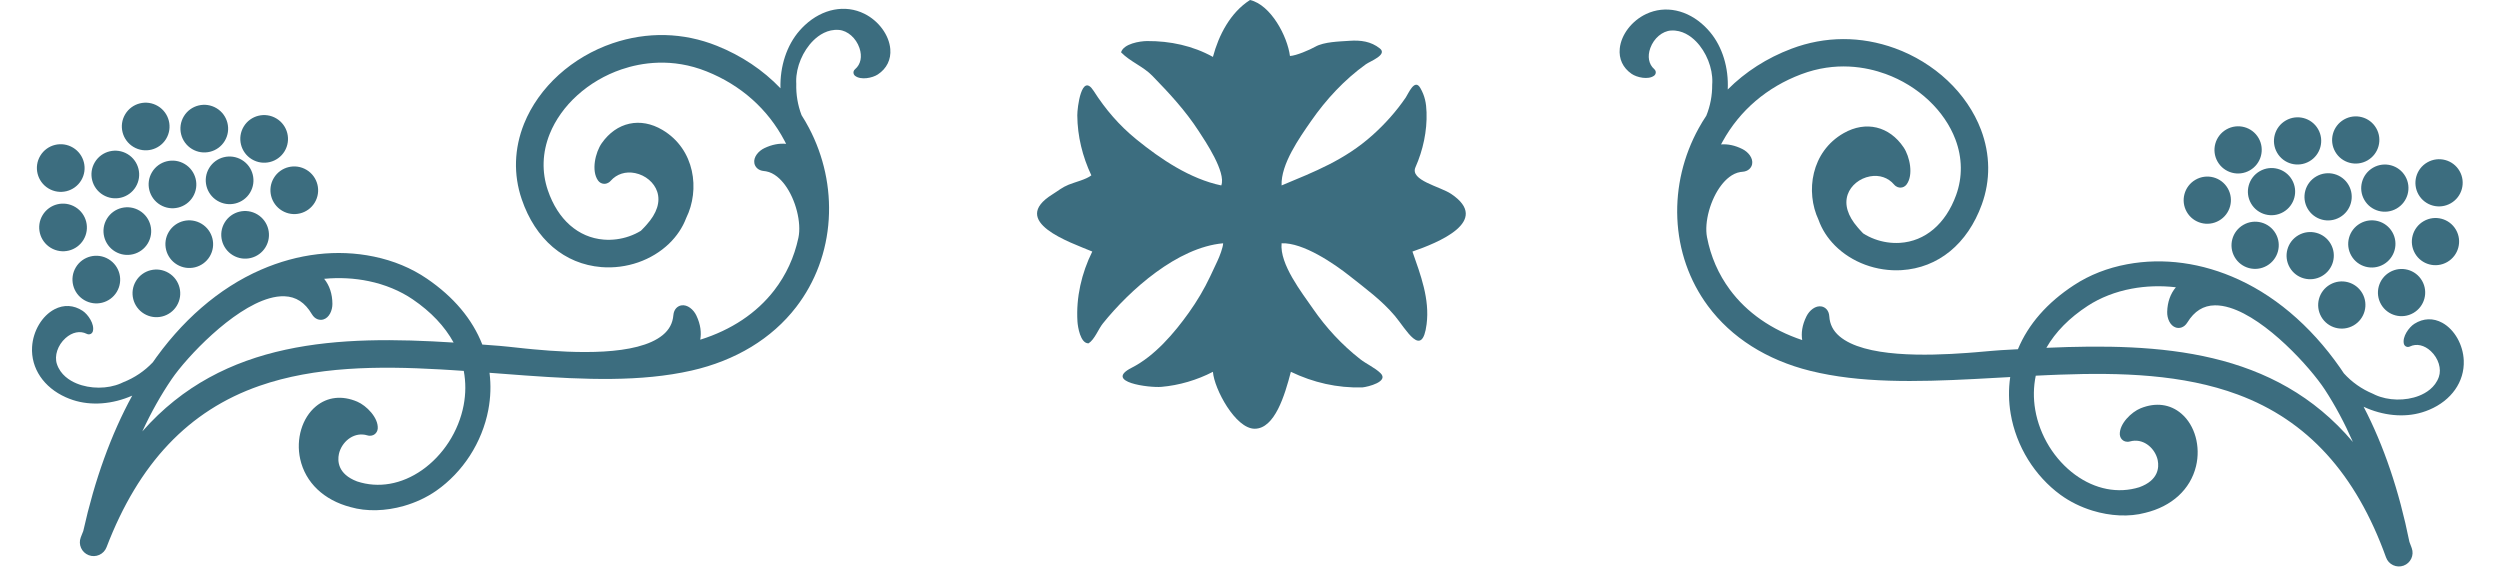<svg width="1990" height="456" viewBox="0 0 1990 456" fill="none" xmlns="http://www.w3.org/2000/svg">
<path fill-rule="evenodd" clip-rule="evenodd" d="M217.979 141.64C212.577 150.597 215.479 162.256 224.465 167.676C233.451 173.095 245.118 170.223 250.52 161.266C255.926 152.303 253.024 140.644 244.038 135.224C235.052 129.804 223.385 132.677 217.979 141.64ZM178.839 177.117C173.436 186.074 176.338 197.733 185.324 203.153C194.311 208.572 205.977 205.7 211.38 196.743C216.786 187.78 213.884 176.121 204.897 170.701C195.911 165.281 184.245 168.154 178.839 177.117ZM193.995 100.751C188.592 109.709 191.494 121.367 200.481 126.787C209.467 132.207 221.133 129.335 226.536 120.378C231.942 111.414 229.04 99.756 220.054 94.336C211.067 88.916 199.401 91.788 193.995 100.751ZM166.495 133.739C161.092 142.697 163.994 154.355 172.981 159.775C181.967 165.195 193.633 162.323 199.036 153.366C204.442 144.402 201.54 132.744 192.554 127.324C183.567 121.904 171.901 124.776 166.495 133.739ZM134.386 184.544C128.983 193.501 131.885 205.16 140.871 210.58C149.858 216 161.524 213.128 166.926 204.17C172.333 195.207 169.431 183.548 160.444 178.128C151.458 172.709 139.792 175.581 134.386 184.544ZM108.214 223.7C102.811 232.657 105.713 244.316 114.7 249.736C123.686 255.156 135.352 252.284 140.755 243.327C146.161 234.363 143.259 222.704 134.272 217.285C125.286 211.865 113.62 214.737 108.214 223.7ZM121.026 137.007C115.624 145.964 118.526 157.623 127.512 163.043C136.498 168.463 148.165 165.591 153.567 156.633C158.973 147.67 156.071 136.011 147.085 130.592C138.099 125.172 126.432 128.044 121.026 137.007ZM146.339 92.575C140.936 101.532 143.838 113.191 152.825 118.611C161.811 124.031 173.477 121.159 178.88 112.201C184.286 103.238 181.384 91.579 172.397 86.16C163.411 80.74 151.745 83.612 146.339 92.575ZM85.087 174.141C79.685 183.098 82.587 194.757 91.573 200.177C100.559 205.597 112.226 202.724 117.628 193.767C123.034 184.804 120.132 173.145 111.146 167.725C102.16 162.306 90.493 165.178 85.087 174.141ZM60.401 212.738C54.999 221.696 57.901 233.354 66.887 238.774C75.873 244.194 87.54 241.322 92.942 232.365C98.348 223.401 95.446 211.743 86.46 206.323C77.474 200.903 65.807 203.775 60.401 212.738ZM99.698 90.883C94.296 99.841 97.198 111.499 106.184 116.919C115.17 122.339 126.837 119.467 132.239 110.51C137.645 101.546 134.743 89.888 125.757 84.468C116.771 79.048 105.104 81.92 99.698 90.883ZM75.518 129.093C70.116 138.051 73.018 149.709 82.004 155.129C90.99 160.549 102.657 157.677 108.059 148.72C113.465 139.756 110.563 128.098 101.577 122.678C92.591 117.258 80.924 120.13 75.518 129.093ZM33.917 171.239C28.514 180.196 31.416 191.855 40.403 197.274C49.389 202.694 61.055 199.822 66.458 190.865C71.864 181.902 68.962 170.243 59.976 164.823C50.989 159.403 39.323 162.275 33.917 171.239ZM32.08 123.958C26.678 132.915 29.58 144.574 38.566 149.994C47.552 155.414 59.218 152.541 64.621 143.584C70.027 134.621 67.125 122.962 58.139 117.542C49.153 112.122 37.486 114.995 32.08 123.958Z" fill="#3C6D7F"/>
<path fill-rule="evenodd" clip-rule="evenodd" d="M688.066 10.955C699.468 16.622 707.751 27.917 708.676 39.062C709.368 47.401 705.844 54.567 698.766 59.242C694.465 62.084 685.285 63.947 680.67 60.383C679.872 59.76 679.394 58.837 679.358 57.852C679.336 57.239 679.467 56.069 680.678 55.049C685.159 51.264 686.442 44.973 684.123 38.182C681.424 30.28 674.702 24.374 667.777 23.821C658.787 23.097 651.794 27.966 647.494 32.176C639.04 40.474 633.655 53.34 633.769 64.695L633.832 66.638C633.591 75.326 635.031 83.802 638.049 91.7C640.148 94.965 642.106 98.338 643.933 101.808C655.787 124.316 661.234 149.459 659.68 174.515C658.073 200.303 649.097 224.486 633.726 244.442C614.379 269.545 585.542 287.029 550.4 294.988C510.306 304.07 465.558 302.277 418.185 298.881L389.665 296.743C390.892 306.494 390.569 316.4 388.694 326.289C386.282 339.032 381.19 351.66 373.971 362.804C366.897 373.725 357.717 383.309 347.429 390.516C339.65 395.97 330.697 400.103 321.428 402.744C307.013 406.851 291.821 407.358 279.017 403.653C257.743 398.084 243.088 384.116 238.948 365.373C235.425 349.413 240.457 332.567 251.477 323.449C260.618 315.882 272.313 314.558 284.388 319.731C291.62 322.814 301.323 332.479 300.679 341.21C300.476 343.196 299.502 344.821 297.991 345.827C297.057 346.446 295.097 347.359 292.396 346.547C282.345 343.532 273.3 350.653 270.355 359.283L269.995 360.474L269.758 361.466C268.634 366.789 268.716 377.303 284.202 383.198C301.148 388.806 319.617 385.626 335.981 374.158C344.149 368.436 351.483 360.758 357.192 351.954C363.012 342.968 367.114 332.814 369.056 322.598C370.798 313.42 370.834 304.234 369.168 295.239L359.467 294.591L350.02 294.022C301.124 291.266 251.064 291.626 206.519 307.136C150.2 326.756 110.385 368.778 84.802 435.596C83.753 438.336 81.695 440.504 79.013 441.701C76.334 442.891 73.344 442.976 70.61 441.927C64.958 439.757 62.12 433.402 64.284 427.76L65.177 425.472L66.28 422.716C75.396 381.743 88.466 345.615 105.253 314.917C89.631 321.804 72.532 323.162 58.111 318.435C56.109 317.782 54.185 317.039 52.34 316.213C34.873 308.402 24.512 293.197 25.537 276.154C26.299 263.444 33.459 251.406 43.357 246.2C50.762 242.305 58.736 242.748 65.805 247.437C70.102 250.285 75.404 258.008 73.927 263.648C73.665 264.626 73.002 265.427 72.109 265.845C71.633 266.067 70.736 266.347 69.6 265.971L69.013 265.726C63.778 263.08 57.486 264.357 52.14 269.144C45.921 274.716 43.112 283.212 45.307 289.802C48.154 298.36 55.369 302.895 60.924 305.208C71.808 309.723 85.666 309.678 96.057 305.207L97.985 304.318C107.096 300.746 115.128 295.315 121.655 288.369L120.212 290.437C144.102 255.451 174.316 229.28 207.588 214.76C237.277 201.807 268.399 198.169 297.588 204.239C313.282 207.495 327.47 213.393 339.763 221.767C361.136 236.331 375.977 253.98 383.927 274.268L397.798 275.316C399.594 275.453 401.956 275.692 404.788 275.995L418.205 277.427L424.706 278.062C457.08 281.084 507.213 283.473 527.577 266.679C532.714 262.441 535.469 257.281 535.996 250.899C536.414 245.911 539.504 243.601 542.259 243.094C547.228 242.191 552.076 246.452 554.298 251.128C557.835 258.55 558.352 265.014 557.389 270.394C582.101 262.682 602.326 249.217 616.31 231.063C625.776 218.787 632.242 204.729 635.532 189.279C638.107 177.209 633.396 158.712 624.806 147.159C621.56 142.794 616.388 137.537 609.716 136.358L608.263 136.17C603.282 135.761 600.972 132.674 600.469 129.924C599.565 124.96 603.831 120.111 608.518 117.888C614.418 115.08 620.214 113.962 625.747 114.506C625.331 113.67 624.906 112.843 624.473 112.026C611.231 86.856 589.804 67.783 562.502 56.854C534.94 45.807 510.423 49.873 494.69 55.236C481.716 59.649 469.568 66.763 459.559 75.816C449.676 84.744 442.066 95.403 437.553 106.643C431.623 121.402 431.124 136.914 436.096 151.504C444.023 174.776 460.209 189.07 480.505 190.722C487.276 191.274 494.301 190.37 500.802 188.102C504.125 186.949 507.247 185.475 510.119 183.708L511.102 182.729C511.914 181.923 512.722 181.081 513.513 180.213L514.687 178.894C522.908 169.786 525.81 160.727 523.153 152.618C520.756 145.313 513.857 139.49 505.575 137.784C498.033 136.231 490.941 138.467 486.118 143.918C484.154 146.134 481.938 146.37 480.79 146.319C478.929 146.23 477.224 145.306 476.107 143.782C470.427 135.979 473.954 121.18 478.978 114C490.792 97.127 509.789 92.986 527.359 103.45C553.288 118.885 557.286 151.134 546.209 173.54C543.338 181.12 538.738 187.995 532.532 193.979C525.772 200.484 517.293 205.625 508.002 208.851C498.641 212.106 488.497 213.408 478.691 212.612C449.272 210.206 426.166 190.52 415.293 158.6C408.599 138.985 409.242 118.2 417.15 98.493C422.919 84.153 432.484 70.682 444.807 59.535C457.013 48.501 471.816 39.824 487.613 34.446C515.199 25.073 543.907 25.747 570.67 36.469C590.289 44.32 607.358 55.773 621.255 70.272C620.772 52.808 626.22 36.088 636.417 24.418C637.801 22.831 639.237 21.351 640.718 19.974C654.733 6.948 672.778 3.352 688.066 10.955ZM258.024 221.938C262.284 227.194 264.555 233.968 264.596 241.873C264.63 247.024 262.135 252.945 257.305 254.321C254.548 255.084 250.758 254.347 248.217 250.039C242.765 240.779 235.618 236.13 226.369 235.823C222.553 235.698 218.522 236.296 214.375 237.478C184.693 245.935 148.595 284.31 136.728 301.689C128.128 314.286 120.295 328.229 113.288 343.395C177.772 270.083 270.008 266.905 361.085 272.674C354.015 259.751 343.09 248.205 328.498 238.265C318.545 231.487 306.455 226.482 293.531 223.798C282.058 221.41 270.162 220.789 258.024 221.938Z" fill="#3C6D7F"/>
<path fill-rule="evenodd" clip-rule="evenodd" d="M965.489 295.96C952.933 302.492 938.554 306.737 924.421 307.948C914.83 308.776 878.292 304.147 900.81 292.728C919.122 283.443 934.763 265.098 946.392 248.768C952.887 239.663 958.562 230.085 963.332 219.989C965.21 215.93 967.112 211.881 969.03 207.849C970.743 204.313 973.612 196.738 973.612 193.654C937.274 196.852 899.347 230.744 877.831 257.541C874.285 261.956 871.388 270.148 866.493 273.307C859.947 273.471 857.915 260.041 857.658 255.993C856.452 236.825 860.914 217.416 869.452 200.225C852.018 192.933 802.747 176.469 837.759 154.7C842.683 151.637 845.329 149.177 850.623 147.02C855.86 144.886 864.557 142.898 868.712 139.582C861.654 124.643 857.647 108.336 857.527 91.821C857.488 85.779 860.903 57.276 870.505 72.294C879.943 87.063 890.883 99.817 904.567 110.938C924.091 126.817 947.314 142.391 972.138 147.611C976.145 137.16 959.353 112.295 954.173 104.344C943.398 87.79 930.933 74.428 917.277 60.356C909.969 52.828 899.814 49.258 892.352 41.651C894.446 34.736 907.396 32.721 913.105 32.681C931.405 32.574 949.46 36.403 965.489 45.3C970.088 27.979 979.378 9.938 995.031 0C1011.7 3.925 1024.83 29.049 1026.8 44.579C1031.95 44.275 1042.49 39.708 1046.93 37.208C1053.98 33.227 1066.09 33.053 1074.12 32.484C1083.03 31.848 1091.27 32.884 1098.4 38.588C1104.67 43.611 1090.57 48.757 1087.26 51.133C1070.1 63.465 1055.59 79.135 1043.6 96.388C1034.42 109.592 1019.45 130.713 1020.15 147.611C1046.62 136.569 1070.35 127.38 1092.35 107.74C1102.38 98.787 1111.41 88.702 1118.98 77.62C1121.07 74.557 1126.02 62.108 1130.57 70.041C1134.19 76.342 1135.29 82.013 1135.53 89.389C1136.03 104.299 1132.75 119.491 1126.71 133.129C1122.06 143.602 1146.17 148.343 1155.13 154.351C1187.44 176.047 1144.32 193.328 1124.31 200.237C1130.81 218.869 1138.14 237.963 1135.58 258.048C1131.99 286.275 1119.16 261.871 1110.27 251.387C1099.74 238.926 1087.06 229.781 1074.59 219.86C1062.04 209.882 1037.22 192.922 1020.15 193.654C1018.51 210.338 1036.2 232.816 1045.09 245.688C1055.54 260.841 1068.17 274.501 1082.71 285.875C1087.67 289.76 1094.45 292.694 1098.91 297.058C1105.72 303.73 1088.96 307.948 1084.42 308.381C1064.51 308.928 1045.41 304.553 1027.53 295.96C1022.67 314.739 1014.67 341.271 998.725 341.271C983.385 341.271 966.485 309.508 965.489 295.96Z" fill="#3C6D7F"/>
<path fill-rule="evenodd" clip-rule="evenodd" d="M1773.31 149.941C1778.48 158.92 1775.38 170.408 1766.37 175.597C1757.36 180.786 1745.86 177.709 1740.69 168.731C1735.52 159.747 1738.62 148.258 1747.63 143.069C1756.64 137.881 1768.13 140.957 1773.31 149.941ZM1811.4 185.857C1816.57 194.835 1813.46 206.323 1804.45 211.512C1795.45 216.701 1783.95 213.624 1778.78 204.646C1773.6 195.662 1776.71 184.173 1785.72 178.985C1794.72 173.796 1806.22 176.872 1811.4 185.857ZM1797.84 109.926C1803.01 118.904 1799.91 130.393 1790.9 135.581C1781.89 140.77 1770.4 137.694 1765.22 128.715C1760.05 119.731 1763.15 108.242 1772.16 103.054C1781.17 97.865 1792.66 100.942 1797.84 109.926ZM1824.44 143.142C1829.61 152.12 1826.51 163.609 1817.5 168.798C1808.49 173.986 1797 170.91 1791.82 161.932C1786.65 152.947 1789.76 141.459 1798.76 136.27C1807.77 131.081 1819.27 134.158 1824.44 143.142ZM1855.22 194.094C1860.4 203.072 1857.29 214.561 1848.28 219.749C1839.27 224.938 1827.78 221.862 1822.61 212.883C1817.43 203.899 1820.54 192.411 1829.54 187.222C1838.55 182.033 1850.05 185.11 1855.22 194.094ZM1880.38 233.395C1885.55 242.373 1882.45 253.862 1873.44 259.05C1864.43 264.239 1852.93 261.162 1847.76 252.184C1842.59 243.2 1845.69 231.711 1854.7 226.523C1863.71 221.334 1875.2 224.41 1880.38 233.395ZM1869.48 147.285C1874.65 156.263 1871.55 167.752 1862.54 172.941C1853.53 178.129 1842.04 175.053 1836.86 166.075C1831.69 157.09 1834.79 145.602 1843.8 140.413C1852.81 135.224 1864.31 138.301 1869.48 147.285ZM1845.18 102.775C1850.36 111.753 1847.25 123.242 1838.24 128.431C1829.24 133.619 1817.74 130.543 1812.57 121.564C1807.39 112.58 1810.5 101.092 1819.5 95.903C1828.51 90.714 1840.01 93.791 1845.18 102.775ZM1904.29 184.774C1909.46 193.752 1906.35 205.241 1897.34 210.429C1888.34 215.618 1876.84 212.542 1871.67 203.563C1866.49 194.579 1869.6 183.091 1878.61 177.902C1887.61 172.713 1899.11 175.79 1904.29 184.774ZM1927.96 223.494C1933.13 232.473 1930.02 243.961 1921.02 249.15C1912.01 254.339 1900.51 251.262 1895.34 242.284C1890.16 233.299 1893.27 221.811 1902.28 216.622C1911.29 211.433 1922.78 214.51 1927.96 223.494ZM1891.47 102.027C1896.65 111.005 1893.54 122.494 1884.53 127.682C1875.52 132.871 1864.03 129.794 1858.86 120.816C1853.68 111.832 1856.79 100.343 1865.79 95.155C1874.8 89.966 1886.3 93.043 1891.47 102.027ZM1914.64 140.351C1919.81 149.329 1916.7 160.818 1907.7 166.007C1898.69 171.195 1887.19 168.119 1882.02 159.14C1876.84 150.156 1879.95 138.668 1888.96 133.479C1897.97 128.29 1909.46 131.367 1914.64 140.351ZM1954.95 182.915C1960.12 191.893 1957.02 203.382 1948.01 208.57C1939 213.759 1927.5 210.682 1922.33 201.704C1917.16 192.72 1920.26 181.231 1929.27 176.043C1938.28 170.854 1949.77 173.931 1954.95 182.915ZM1957.8 136.131C1962.97 145.109 1959.87 156.598 1950.86 161.787C1941.85 166.975 1930.36 163.899 1925.18 154.921C1920.01 145.936 1923.11 134.448 1932.12 129.259C1941.13 124.07 1952.63 127.147 1957.8 136.131Z" fill="#3C6D7F"/>
<path fill-rule="evenodd" clip-rule="evenodd" d="M1310.3 11.162C1298.89 16.548 1290.46 27.569 1289.33 38.588C1288.47 46.832 1291.82 53.999 1298.74 58.77C1302.94 61.67 1312 63.698 1316.64 60.261C1317.44 59.659 1317.93 58.755 1317.99 57.779C1318.02 57.173 1317.92 56.012 1316.74 54.977C1312.37 51.14 1311.23 44.884 1313.66 38.205C1316.49 30.433 1323.26 24.718 1330.13 24.307C1339.05 23.769 1345.88 28.731 1350.05 32.985C1358.26 41.371 1363.34 54.22 1363 65.464L1362.9 67.386C1362.97 75.995 1361.37 84.362 1358.22 92.123C1356.08 95.315 1354.07 98.616 1352.2 102.016C1340.01 124.072 1334.11 148.863 1335.15 173.708C1336.23 199.279 1344.64 223.407 1359.47 243.477C1378.13 268.723 1406.34 286.611 1440.98 295.192C1480.51 304.985 1524.86 304.1 1571.84 301.678L1600.13 300.128C1598.72 309.761 1598.85 319.578 1600.51 329.409C1602.64 342.076 1607.43 354.685 1614.36 365.864C1621.15 376.82 1630.05 386.495 1640.09 393.837C1647.69 399.393 1656.47 403.664 1665.6 406.464C1679.8 410.819 1694.83 411.622 1707.58 408.208C1728.76 403.117 1743.56 389.575 1748.03 371.094C1751.84 355.359 1747.19 338.575 1736.45 329.327C1727.55 321.65 1716 320.107 1703.94 324.989C1696.71 327.899 1686.91 337.277 1687.37 345.937C1687.54 347.908 1688.47 349.536 1689.94 350.563C1690.86 351.194 1692.78 352.138 1695.47 351.387C1705.49 348.601 1714.3 355.834 1717.05 364.439L1717.38 365.626L1717.59 366.613C1718.6 371.906 1718.31 382.317 1702.86 387.848C1685.96 393.064 1667.74 389.548 1651.76 377.865C1643.78 372.035 1636.67 364.286 1631.19 355.452C1625.61 346.438 1621.75 336.3 1620.03 326.144C1618.48 317.02 1618.63 307.922 1620.46 299.047L1630.08 298.598L1639.45 298.222C1687.93 296.466 1737.5 297.818 1781.3 314.065C1836.69 334.616 1875.28 377.024 1899.29 443.707C1900.27 446.442 1902.27 448.63 1904.9 449.868C1907.53 451.1 1910.49 451.243 1913.22 450.259C1918.86 448.223 1921.8 441.986 1919.77 436.355L1918.93 434.071L1917.89 431.319C1909.68 390.561 1897.45 354.521 1881.44 323.786C1896.77 330.917 1913.68 332.602 1928.05 328.208C1930.05 327.6 1931.97 326.903 1933.81 326.122C1951.27 318.733 1961.83 303.882 1961.15 286.982C1960.65 274.38 1953.8 262.316 1944.1 256.963C1936.85 252.958 1928.94 253.239 1921.85 257.742C1917.54 260.477 1912.13 268.02 1913.48 273.635C1913.72 274.609 1914.36 275.415 1915.24 275.847C1915.7 276.076 1916.59 276.371 1917.72 276.022L1918.31 275.79C1923.54 273.274 1929.75 274.664 1934.95 279.511C1941 285.153 1943.61 293.623 1941.3 300.106C1938.31 308.524 1931.08 312.872 1925.53 315.052C1914.66 319.308 1900.94 318.987 1890.74 314.352L1888.85 313.434C1879.89 309.715 1872.05 304.177 1865.72 297.168L1867.11 299.244C1844.15 264.121 1814.74 237.601 1782.08 222.559C1752.94 209.141 1722.19 204.919 1693.16 210.349C1677.55 213.262 1663.38 218.82 1651.04 226.869C1629.59 240.867 1614.54 258.05 1606.26 277.985L1592.5 278.747C1590.72 278.846 1588.38 279.036 1585.57 279.28L1572.25 280.431L1565.8 280.931C1533.68 283.28 1483.98 284.648 1464.15 267.611C1459.15 263.312 1456.52 258.147 1456.12 251.815C1455.81 246.868 1452.8 244.518 1450.08 243.961C1445.17 242.968 1440.29 247.091 1438 251.679C1434.34 258.959 1433.7 265.349 1434.55 270.697C1410.23 262.568 1390.47 248.831 1376.98 230.574C1367.85 218.227 1361.73 204.177 1358.78 188.81C1356.47 176.806 1361.5 158.58 1370.24 147.31C1373.54 143.052 1378.76 137.949 1385.4 136.914L1386.84 136.756C1391.78 136.45 1394.13 133.439 1394.68 130.725C1395.67 125.828 1391.55 120.941 1386.95 118.645C1381.16 115.748 1375.44 114.525 1369.95 114.953C1370.38 114.134 1370.82 113.323 1371.27 112.523C1384.88 87.859 1406.48 69.397 1433.74 59.116C1461.25 48.724 1485.45 53.239 1500.93 58.862C1513.69 63.491 1525.58 70.779 1535.31 79.943C1544.92 88.982 1552.24 99.689 1556.49 110.91C1562.07 125.645 1562.25 141.017 1557.04 155.367C1548.72 178.257 1532.41 192.091 1512.28 193.324C1505.56 193.736 1498.62 192.701 1492.23 190.325C1488.96 189.117 1485.9 187.595 1483.09 185.788L1482.14 184.799C1481.35 183.984 1480.56 183.134 1479.8 182.259L1478.66 180.929C1470.7 171.746 1468.01 162.716 1470.8 154.739C1473.32 147.552 1480.27 141.923 1488.5 140.398C1496 139.01 1502.98 141.365 1507.65 146.86C1509.55 149.093 1511.74 149.371 1512.88 149.343C1514.72 149.292 1516.43 148.412 1517.57 146.924C1523.35 139.31 1520.15 124.583 1515.32 117.373C1503.95 100.427 1485.22 95.948 1467.61 105.962C1441.63 120.732 1437.03 152.59 1447.55 175C1450.24 182.564 1454.66 189.465 1460.69 195.514C1467.25 202.09 1475.55 207.35 1484.69 210.73C1493.89 214.14 1503.91 215.632 1513.64 215.039C1542.82 213.241 1566.1 194.205 1577.5 162.809C1584.52 143.517 1584.3 122.919 1576.86 103.245C1571.43 88.929 1562.22 75.398 1550.24 64.113C1538.37 52.942 1523.88 44.055 1508.35 38.415C1481.21 28.583 1452.77 28.68 1426.05 38.765C1406.47 46.151 1389.33 57.154 1375.28 71.236C1376.11 53.95 1371.05 37.283 1361.18 25.523C1359.84 23.924 1358.45 22.429 1357.01 21.036C1343.39 7.857 1325.59 3.937 1310.3 11.162ZM1731.99 228.664C1727.66 233.785 1725.28 240.448 1725.08 248.276C1724.95 253.377 1727.3 259.29 1732.06 260.749C1734.77 261.559 1738.54 260.905 1741.14 256.689C1746.72 247.627 1753.89 243.165 1763.06 243.045C1766.84 242.997 1770.82 243.67 1774.91 244.922C1804.13 253.889 1839.12 292.612 1850.53 310.059C1858.79 322.705 1866.27 336.669 1872.91 351.829C1810.51 277.941 1719.22 272.959 1628.91 276.86C1636.17 264.203 1647.22 252.985 1661.87 243.431C1671.86 236.917 1683.93 232.201 1696.79 229.799C1708.2 227.663 1719.99 227.284 1731.99 228.664Z" fill="#3C6D7F"/>
</svg>
